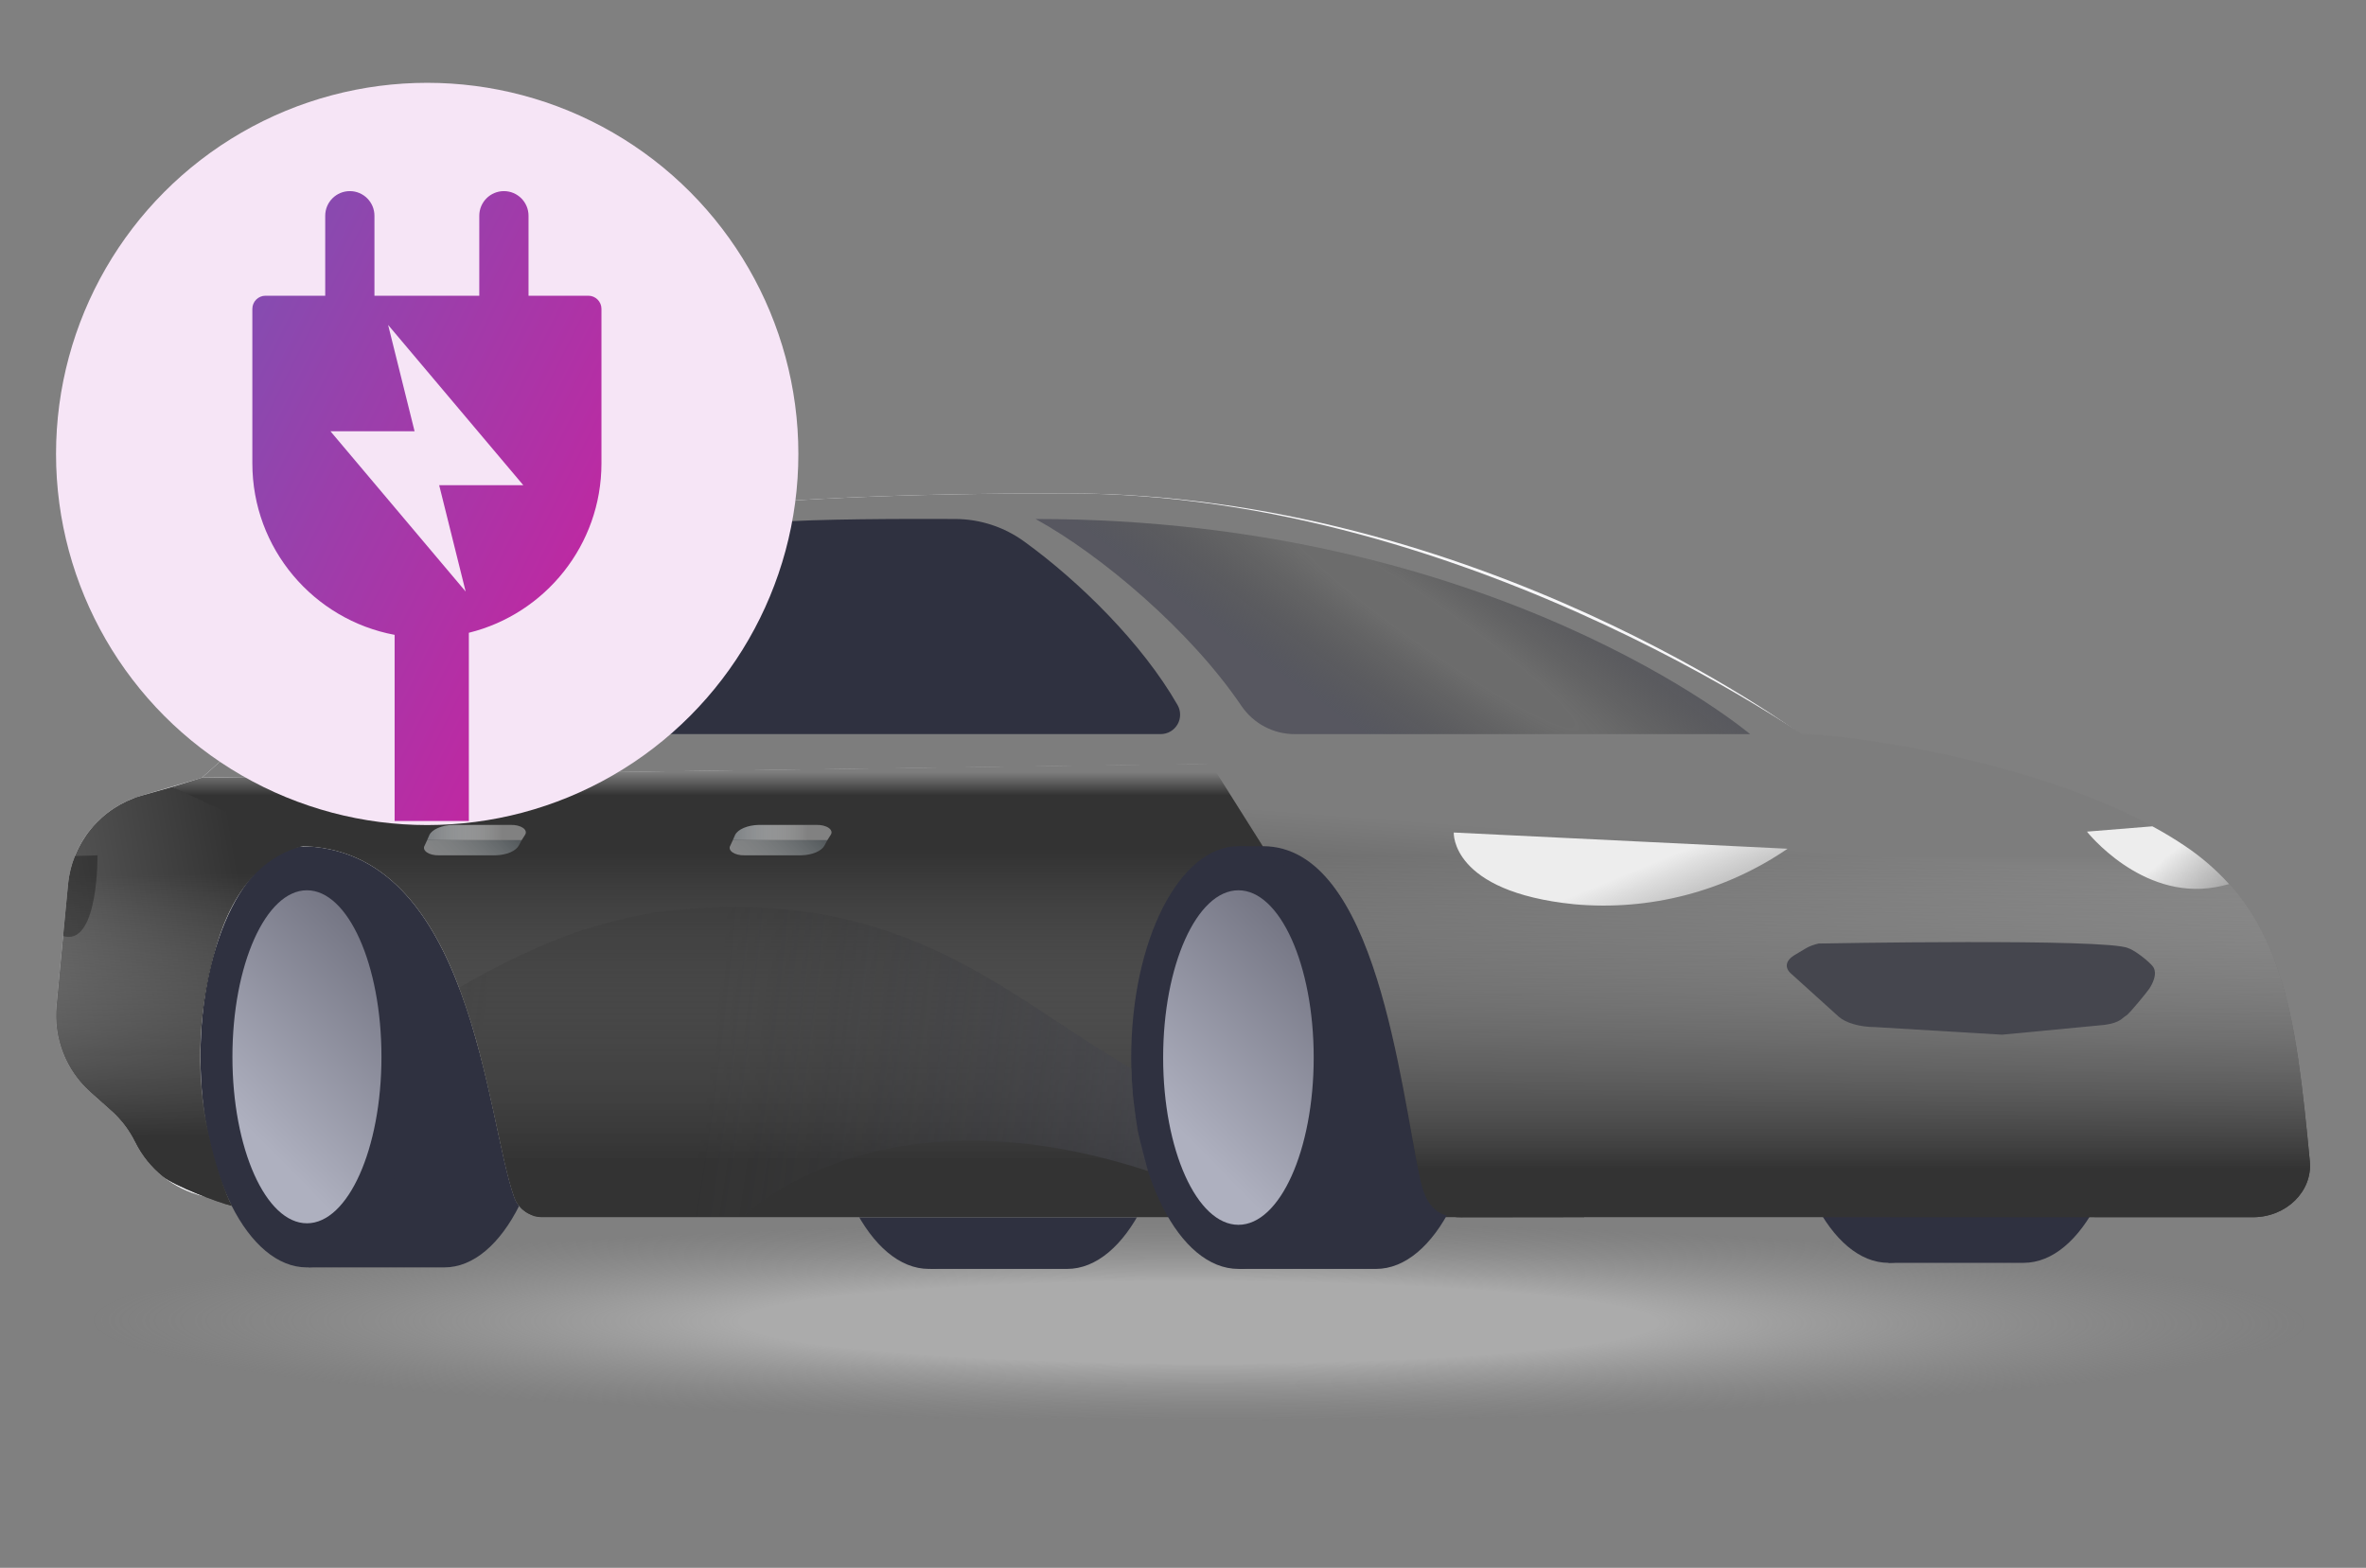 <svg width="169" height="112" viewBox="0 0 169 112" fill="none" xmlns="http://www.w3.org/2000/svg">
    <rect x="0" y="0" width="169" height="112" fill="#808080" stroke="none"/>
    <defs>
        <radialGradient id="paint0_radial_4288_18654" cx="0" cy="0" r="1" gradientUnits="userSpaceOnUse" gradientTransform="translate(85.632 94.45) rotate(90.12) scale(7.102 79.818)">
            <stop offset="0.414" stop-color="#C8C8C8" stop-opacity="0.59"/>
            <stop offset="1" stop-color="#9E9E9E" stop-opacity="0"/>
        </radialGradient>
        <linearGradient id="paint1_linear_4288_18654" x1="27.982" y1="64.366" x2="14.644" y2="77.545" gradientUnits="userSpaceOnUse">
            <stop offset="0.099" stop-color="#717280"/>
            <stop offset="1" stop-color="#AEB0BF"/>
        </linearGradient>
        <linearGradient id="paint2_linear_4288_18654" x1="1.003" y1="73.31" x2="23.083" y2="69.549" gradientUnits="userSpaceOnUse">
            <stop offset="0.13" stop-color="#5B5B5B"/>
            <stop offset="0.79" stop-color="#333333"/>
        </linearGradient>
        <linearGradient id="paint3_linear_4288_18654" x1="19.97" y1="59.279" x2="20.332" y2="82.939" gradientUnits="userSpaceOnUse">
            <stop offset="0.13" stop-color="#A0A0A0" stop-opacity="0"/>
            <stop offset="0.92" stop-color="#333333"/>
        </linearGradient>
        <linearGradient id="paint4_linear_4288_18654" x1="62.738" y1="53.277" x2="62.738" y2="80.479" gradientUnits="userSpaceOnUse">
            <stop offset="0.07" stop-color="#7D7D7D"/>
            <stop offset="0.13" stop-color="#333333"/>
        </linearGradient>
        <linearGradient id="paint5_linear_4288_18654" x1="62.733" y1="47.844" x2="62.733" y2="91.341" gradientUnits="userSpaceOnUse">
            <stop offset="0.301" stop-color="#969696" stop-opacity="0"/>
            <stop offset="0.807" stop-color="#333333"/>
        </linearGradient>
        <linearGradient id="paint6_linear_4288_18654" x1="94.579" y1="64.37" x2="81.179" y2="77.683" gradientUnits="userSpaceOnUse">
            <stop offset="0.099" stop-color="#717280"/>
            <stop offset="1" stop-color="#AEB0BF"/>
        </linearGradient>
        <linearGradient id="paint7_linear_4288_18654" x1="124.6" y1="79.331" x2="126.488" y2="54.565" gradientUnits="userSpaceOnUse">
            <stop stop-color="#333333"/>
            <stop offset="0.76" stop-color="#7D7D7D"/>
        </linearGradient>
        <linearGradient id="paint8_linear_4288_18654" x1="125.204" y1="97.428" x2="125.204" y2="53.912" gradientUnits="userSpaceOnUse">
            <stop offset="0.32" stop-color="#333333"/>
            <stop offset="0.833" stop-color="#F9F9F9" stop-opacity="0"/>
        </linearGradient>
        <linearGradient id="paint9_linear_4288_18654" x1="120.606" y1="70.886" x2="115.362" y2="58.148" gradientUnits="userSpaceOnUse">
            <stop offset="0.14" stop-color="#E6E6E6" stop-opacity="0.19"/>
            <stop offset="0.69" stop-color="#EDEDED"/>
        </linearGradient>
        <linearGradient id="paint10_linear_4288_18654" x1="156.207" y1="68.799" x2="149.945" y2="61.231" gradientUnits="userSpaceOnUse">
            <stop offset="0.14" stop-color="#E6E6E6" stop-opacity="0.19"/>
            <stop offset="0.69" stop-color="#EDEDED"/>
        </linearGradient>
        <linearGradient id="paint11_linear_4288_18654" x1="36.367" y1="53.823" x2="24.691" y2="65.936" gradientUnits="userSpaceOnUse">
            <stop offset="0.13" stop-color="#333B3F"/>
            <stop offset="0.726" stop-color="white" stop-opacity="0.38"/>
        </linearGradient>
        <linearGradient id="paint12_linear_4288_18654" x1="29.413" y1="59.689" x2="38.375" y2="59.743" gradientUnits="userSpaceOnUse">
            <stop offset="0.13" stop-color="#7D8184"/>
            <stop offset="0.726" stop-color="white" stop-opacity="0.38"/>
        </linearGradient>
        <linearGradient id="paint13_linear_4288_18654" x1="58.201" y1="53.823" x2="46.525" y2="65.936" gradientUnits="userSpaceOnUse">
            <stop offset="0.13" stop-color="#333B3F"/>
            <stop offset="0.726" stop-color="white" stop-opacity="0.38"/>
        </linearGradient>
        <linearGradient id="paint14_linear_4288_18654" x1="51.247" y1="59.689" x2="60.209" y2="59.743" gradientUnits="userSpaceOnUse">
            <stop offset="0.13" stop-color="#7D8184"/>
            <stop offset="0.726" stop-color="white" stop-opacity="0.38"/>
        </linearGradient>
        <radialGradient id="paint15_radial_4288_18654" cx="0" cy="0" r="1" gradientUnits="userSpaceOnUse" gradientTransform="translate(102.308 44.806) rotate(125.028) scale(14.194 116.432)">
            <stop offset="0.104" stop-color="#303030" stop-opacity="0.27"/>
            <stop offset="0.629" stop-color="#4D4E59"/>
        </radialGradient>
        <radialGradient id="paint16_radial_4288_18654" cx="0" cy="0" r="1" gradientUnits="userSpaceOnUse" gradientTransform="translate(42.501 75.916) rotate(7.432) scale(81.179 496.378)">
            <stop offset="0.1" stop-color="#333333" stop-opacity="0.27"/>
            <stop offset="0.63" stop-color="#4E4F59"/>
        </radialGradient>
        <linearGradient id="paint17_linear_4288_18654" x1="42.961" y1="58.652" x2="5.017" y2="39.71" gradientUnits="userSpaceOnUse">
            <stop stop-color="#CF1E9E"/>
            <stop offset="1" stop-color="#7F50B2"/>
        </linearGradient>
    </defs>
    <path d="M85.632 101.51C129.458 101.51 164.985 98.349 164.985 94.45C164.985 90.55 129.458 87.389 85.632 87.389C41.807 87.389 6.279 90.55 6.279 94.45C6.279 98.349 41.807 101.51 85.632 101.51Z" fill="url(#paint0_radial_4288_18654)"/>
    <path d="M76.22 90.648C80.428 90.648 83.841 83.888 83.841 75.549C83.841 67.209 80.428 60.449 76.22 60.449H66.46V90.648H76.22Z" fill="#2F3140"/>
    <path d="M66.353 90.648C70.553 90.648 73.957 83.888 73.957 75.549C73.957 67.209 70.553 60.449 66.353 60.449C62.153 60.449 58.749 67.209 58.749 75.549C58.749 83.888 62.153 90.648 66.353 90.648Z" fill="#2F3140"/>
    <path d="M144.546 90.213C148.698 90.213 152.062 83.551 152.062 75.331C152.062 67.112 148.711 60.449 144.546 60.449H134.898V90.213H144.546Z" fill="#2F3140"/>
    <path d="M134.898 90.213C139.037 90.213 142.393 83.55 142.393 75.331C142.393 67.112 139.037 60.449 134.898 60.449C130.758 60.449 127.402 67.112 127.402 75.331C127.402 83.55 130.758 90.213 134.898 90.213Z" fill="#2F3140"/>
    <path d="M20.598 86.953L14.473 85.443C13.437 85.19 12.468 84.713 11.636 84.045C10.804 83.377 10.129 82.535 9.657 81.577C9.239 80.733 8.663 79.977 7.959 79.351L6.453 78.011C5.593 77.245 4.926 76.288 4.506 75.216C4.085 74.145 3.924 72.989 4.033 71.843L4.861 63.173C4.999 61.719 5.569 60.34 6.498 59.213C7.426 58.085 8.671 57.262 10.071 56.847L14.45 55.555L30.245 54.428L20.598 86.953Z" fill="#F7F7F9"/>
    <path d="M31.738 90.539C35.917 90.539 39.305 83.803 39.305 75.494C39.305 67.185 35.917 60.449 31.738 60.449H22.033V90.539H31.738Z" fill="#2F3140"/>
    <path d="M21.922 90.539C26.122 90.539 29.526 83.803 29.526 75.494C29.526 67.185 26.122 60.449 21.922 60.449C17.723 60.449 14.318 67.185 14.318 75.494C14.318 83.803 17.723 90.539 21.922 90.539Z" fill="#2F3140"/>
    <path d="M21.924 87.388C24.864 87.388 27.247 82.063 27.247 75.493C27.247 68.924 24.864 63.599 21.924 63.599C18.985 63.599 16.602 68.924 16.602 75.493C16.602 82.063 18.985 87.388 21.924 87.388Z" fill="url(#paint1_linear_4288_18654)"/>
    <path d="M113.175 86.952L128.615 52.445C128.615 52.445 105.513 35.246 76.2 35.246C28.691 35.246 30.323 41.65 14.425 55.554L21.365 60.449C33.712 60.449 34.741 80.02 36.735 85.525C36.882 85.943 37.156 86.304 37.517 86.559C37.878 86.815 38.31 86.952 38.753 86.952H113.175Z" fill="#F7F7F9"/>
    <path d="M16.547 86.139C15.51 85.886 12.468 84.713 11.636 84.044C10.804 83.376 10.129 82.534 9.657 81.577C9.239 80.732 8.663 79.976 7.959 79.35L6.453 78.01C5.593 77.245 4.926 76.287 4.506 75.216C4.085 74.144 3.924 72.989 4.033 71.843L4.861 63.172C4.999 61.719 5.569 60.34 6.498 59.212C7.426 58.085 8.671 57.261 10.071 56.847L12.31 56.212L26.486 60.774C26.486 60.774 18.502 57.352 15.46 67.564C12.31 78.372 16.547 86.139 16.547 86.139Z" fill="url(#paint2_linear_4288_18654)"/>
    <path d="M16.547 86.139C15.51 85.886 12.468 84.713 11.636 84.044C10.804 83.376 10.129 82.534 9.657 81.577C9.239 80.732 8.663 79.976 7.959 79.35L6.453 78.01C5.593 77.245 4.926 76.287 4.506 75.216C4.085 74.144 3.924 72.989 4.033 71.843L4.861 63.172C4.999 61.719 5.569 60.34 6.498 59.212C7.426 58.085 8.671 57.261 10.071 56.847L12.31 56.212L26.486 60.774C26.486 60.774 18.556 57.407 15.406 67.672C12.364 77.829 16.547 86.139 16.547 86.139Z" fill="url(#paint3_linear_4288_18654)"/>
    <path d="M113.174 86.953L95.79 54.42L14.425 55.555L12.309 56.212L21.365 60.45C33.712 60.45 34.74 80.021 36.734 85.526C36.882 85.944 37.155 86.305 37.517 86.56C37.878 86.816 38.31 86.953 38.752 86.953H113.174Z" fill="url(#paint4_linear_4288_18654)"/>
    <path d="M113.174 86.953L95.952 54.746L14.425 55.555L12.309 56.213L21.365 60.45C33.712 60.45 34.74 80.021 36.734 85.527C36.882 85.944 37.155 86.305 37.517 86.561C37.878 86.816 38.31 86.953 38.752 86.953H113.174Z" fill="url(#paint5_linear_4288_18654)"/>
    <path d="M98.282 90.648C102.487 90.648 105.893 83.888 105.893 75.549C105.893 67.209 102.487 60.449 98.282 60.449H88.513V90.648H98.282Z" fill="#2F3140"/>
    <path d="M88.46 90.648C92.69 90.648 96.118 83.888 96.118 75.549C96.118 67.209 92.69 60.449 88.46 60.449C84.231 60.449 80.802 67.209 80.802 75.549C80.802 83.888 84.231 90.648 88.46 90.648Z" fill="#2F3140"/>
    <path d="M88.459 87.497C91.429 87.497 93.836 82.147 93.836 75.548C93.836 68.948 91.429 63.599 88.459 63.599C85.489 63.599 83.082 68.948 83.082 75.548C83.082 82.147 85.489 87.497 88.459 87.497Z" fill="url(#paint6_linear_4288_18654)"/>
    <path d="M101.441 84.184C100.018 77.721 98.352 60.449 90.198 60.449L85.147 52.434H128.618C132.07 52.434 147.404 54.554 156.094 60.438C163.113 65.191 163.976 72.407 164.985 82.949C165.194 85.101 163.31 86.949 160.93 86.953C140.949 86.953 113.178 86.926 104.374 86.954C102.431 86.974 101.823 85.914 101.441 84.184Z" fill="url(#paint7_linear_4288_18654)"/>
    <path d="M101.441 84.184C100.018 77.721 98.352 60.449 90.198 60.449L85.147 52.434H128.618C132.07 52.434 147.404 54.554 156.094 60.438C163.113 65.191 163.976 72.407 164.985 82.949C165.194 85.101 163.31 86.949 160.93 86.953C140.949 86.953 113.232 86.926 104.428 86.954C102.485 86.974 101.823 85.914 101.441 84.184Z" fill="url(#paint8_linear_4288_18654)"/>
    <path d="M127.683 60.631L103.84 59.473C103.84 59.473 103.595 63.697 112.431 64.596C117.821 65.09 123.215 63.688 127.683 60.631V60.631Z" fill="url(#paint9_linear_4288_18654)"/>
    <path opacity="0.3" d="M4.857 63.169C4.923 62.476 5.089 61.796 5.349 61.151L6.965 61.103C6.965 61.103 7.04 67.303 4.699 66.912C4.634 66.901 4.569 66.885 4.506 66.865L4.857 63.169Z" fill="black"/>
    <path d="M153.742 59.03C154.547 59.462 155.33 59.934 156.087 60.445C157.238 61.218 158.291 62.128 159.22 63.157C158.887 63.25 158.549 63.327 158.208 63.385C152.915 64.296 149.068 59.409 149.068 59.409L153.742 59.03Z" fill="url(#paint10_linear_4288_18654)"/>
    <path d="M37.268 60.015H30.512L30.339 60.392C30.285 60.475 30.271 60.563 30.296 60.65C30.322 60.736 30.387 60.818 30.486 60.888C30.585 60.958 30.714 61.014 30.863 61.051C31.012 61.088 31.176 61.105 31.34 61.1H35.408C35.789 61.09 36.154 61.017 36.451 60.89C36.749 60.762 36.963 60.588 37.064 60.392L37.268 60.015Z" fill="url(#paint11_linear_4288_18654)"/>
    <path d="M30.51 60.015H37.266L37.505 59.638C37.559 59.555 37.574 59.466 37.548 59.379C37.522 59.293 37.456 59.211 37.356 59.141C37.255 59.071 37.124 59.015 36.972 58.978C36.821 58.941 36.655 58.924 36.489 58.929H32.356C31.97 58.939 31.599 59.012 31.297 59.14C30.995 59.267 30.777 59.441 30.675 59.638L30.51 60.015Z" fill="url(#paint12_linear_4288_18654)"/>
    <path d="M59.102 60.015H52.346L52.173 60.392C52.12 60.475 52.105 60.563 52.13 60.65C52.156 60.736 52.221 60.818 52.32 60.888C52.419 60.958 52.548 61.014 52.697 61.051C52.846 61.088 53.01 61.105 53.174 61.1H57.242C57.623 61.09 57.988 61.017 58.285 60.89C58.583 60.762 58.797 60.588 58.898 60.392L59.102 60.015Z" fill="url(#paint13_linear_4288_18654)"/>
    <path d="M52.344 60.015H59.1L59.339 59.638C59.393 59.555 59.408 59.466 59.382 59.379C59.356 59.293 59.29 59.211 59.19 59.141C59.089 59.071 58.958 59.015 58.806 58.978C58.655 58.941 58.489 58.924 58.323 58.929H54.191C53.804 58.939 53.433 59.012 53.131 59.14C52.829 59.267 52.611 59.441 52.509 59.638L52.344 60.015Z" fill="url(#paint14_linear_4288_18654)"/>
    <path d="M130.985 53.984C130.985 53.984 105.513 35.246 76.2 35.246C28.691 35.246 30.323 41.65 14.425 55.554L130.985 53.984Z" fill="#7D7D7D"/>
    <path opacity="0.8" d="M125.01 52.445H92.5C91.748 52.448 91.007 52.267 90.341 51.917C89.676 51.568 89.106 51.06 88.681 50.439C85.064 45.079 78.66 39.649 73.966 37.075C106.834 37.075 125.01 52.445 125.01 52.445Z" fill="url(#paint15_radial_4288_18654)"/>
    <path d="M73.162 38.687C77.103 41.541 81.588 45.962 84.106 50.356C84.228 50.566 84.293 50.804 84.294 51.047C84.296 51.289 84.234 51.528 84.114 51.739C83.994 51.949 83.822 52.125 83.613 52.249C83.404 52.372 83.166 52.438 82.924 52.441H29.646C23.994 52.441 25.87 38.364 55.392 37.308C58.175 37.067 64.661 37.059 68.248 37.075C70.014 37.084 71.734 37.648 73.162 38.687Z" fill="#2F3140"/>
    <path d="M152.015 67.735C152.351 67.843 152.781 68.166 152.995 68.327C153.209 68.488 153.809 68.979 153.864 69.196C153.972 69.468 153.978 69.904 153.538 70.608C153.436 70.771 152.094 72.436 151.854 72.564C151.575 72.712 151.474 73.052 150.333 73.215L142.999 73.915L133.935 73.372C133.385 73.372 132.866 73.296 132.407 73.164C131.947 73.032 131.574 72.844 131.328 72.621L127.951 69.569C127.707 69.362 127.597 69.126 127.635 68.889C127.673 68.653 127.857 68.427 128.164 68.239L129.01 67.735C129.249 67.594 129.555 67.481 129.905 67.403C129.905 67.403 150.566 67.018 152.015 67.735Z" fill="#45464E"/>
    <g style="mix-blend-mode:multiply" opacity="0.8">
        <path fill-rule="evenodd" clip-rule="evenodd" d="M41.97 66.336C39.082 67.215 35.396 69.006 32.791 70.565L34.04 74.313L35.398 80.016L36.376 84.144L36.865 85.828L37.299 86.425L38.168 86.914H39.145C39.145 86.914 39.144 86.914 39.144 86.915L53.103 86.915C53.103 86.915 62.574 77.303 81.998 83.656C81.591 82.108 81.591 82.094 81.591 82.081C81.591 82.068 81.591 82.054 81.224 80.662C81.229 80.664 81.234 80.666 81.239 80.668L80.913 78.224L80.805 76.323C79.065 75.326 77.383 74.215 75.677 73.088C68.746 68.512 61.406 63.666 48.114 65.031C46.019 65.23 43.98 65.712 41.97 66.336Z" fill="url(#paint16_radial_4288_18654)"/>
    </g>
    <circle r="26.512" transform="matrix(-1 0 0 1 30.514 32.428)" fill="#F6E5F6"/>
    <path fill-rule="evenodd" clip-rule="evenodd" d="M37.752 15.412C37.752 14.441 36.965 13.653 35.994 13.653C35.023 13.653 34.235 14.441 34.235 15.412V21.125H26.746V15.412C26.746 14.441 25.959 13.653 24.988 13.653C24.017 13.653 23.23 14.441 23.23 15.412V21.125H18.965C18.446 21.125 18.025 21.546 18.025 22.065V33.097C18.025 39.195 22.403 44.271 28.187 45.352V58.652H33.49V45.203C38.928 43.861 42.961 38.95 42.961 33.097V22.065C42.961 21.546 42.54 21.125 42.021 21.125H37.752V15.412ZM29.918 38.295L23.604 30.808H29.613L27.723 23.213L31.065 27.175L37.379 34.662H31.37L32.436 38.945L33.261 42.258L30.438 38.912L29.918 38.295Z" fill="url(#paint17_linear_4288_18654)"/>
</svg>
